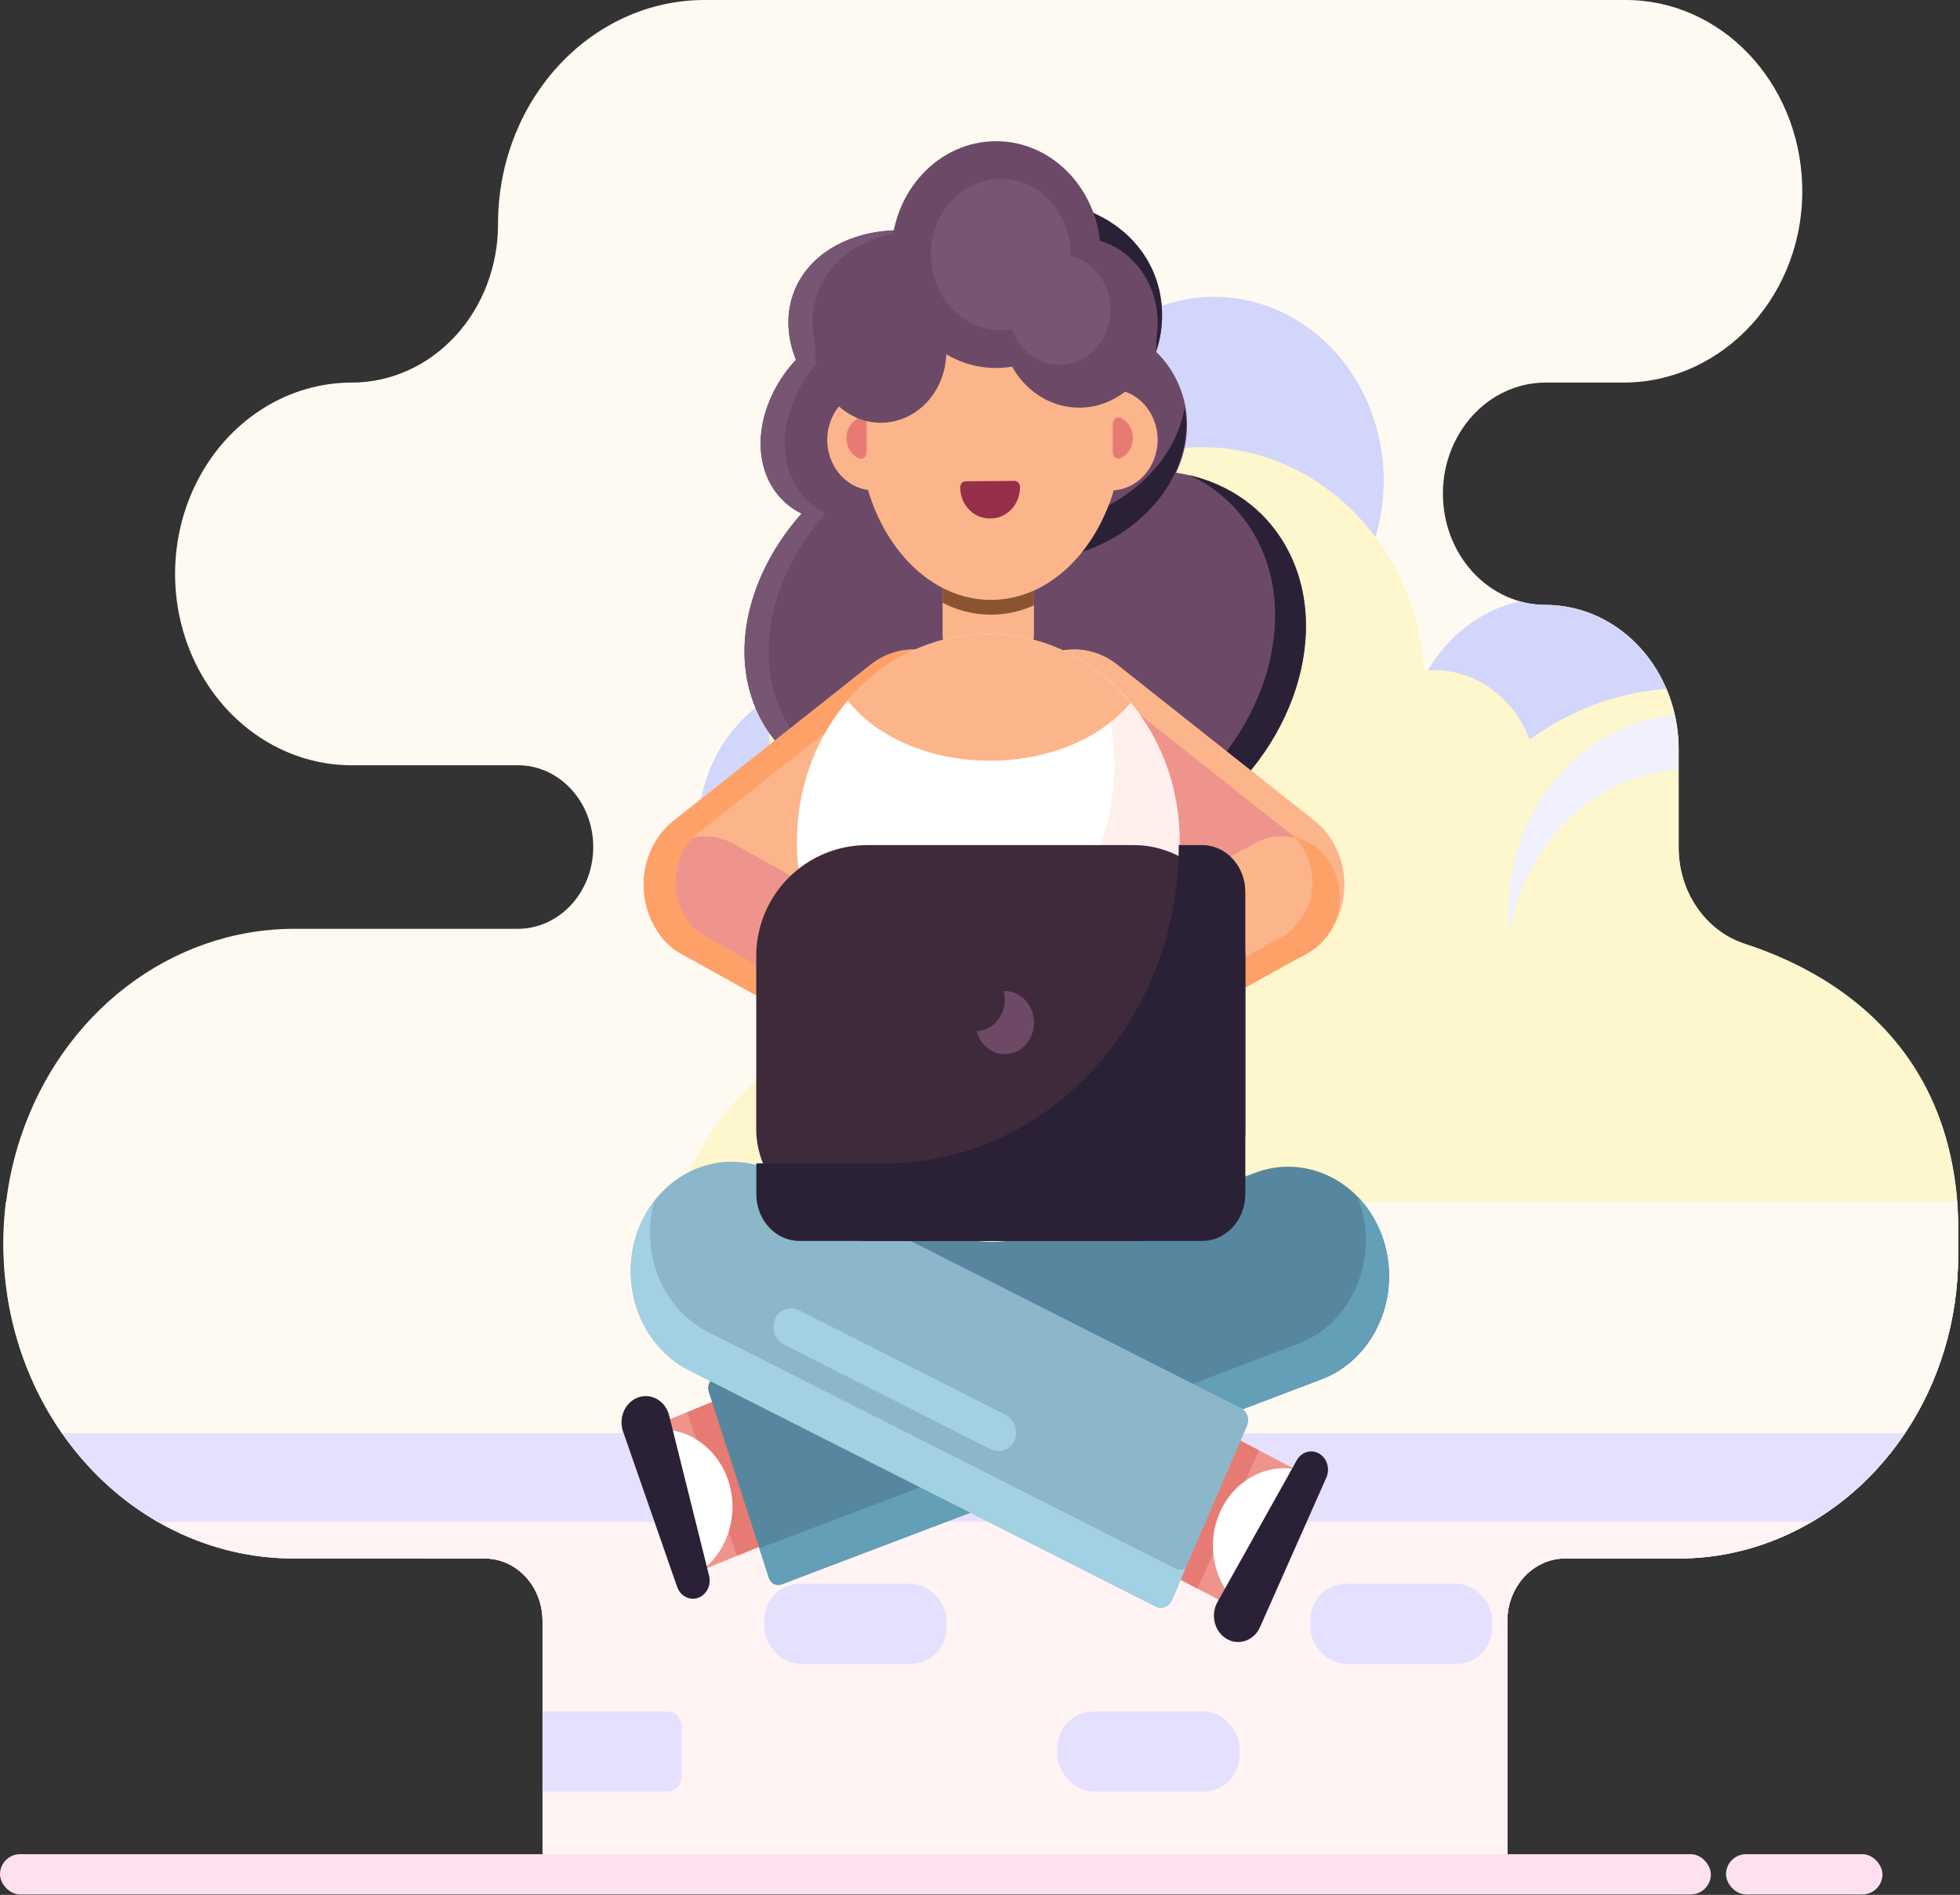 <svg width="361" height="349" viewBox="0 0 361 349" fill="none" xmlns="http://www.w3.org/2000/svg">
<rect x="0" y="0" width="361" height="349" fill="#333333" stroke="none"/>
<path d="M360.658 226.856V231.243C360.675 242.997 357.249 254.453 350.874 263.965C348.671 267.25 346.146 270.268 343.345 272.966C333.925 282.04 321.754 287.048 309.147 287.037H288.278C282.397 287.037 277.629 292.2 277.629 298.57V341.473H99.961V298.549C99.957 292.191 95.198 287.039 89.328 287.037H54.184C53.628 287.037 53.075 287.037 52.523 287.011C44.97 286.768 37.552 284.789 30.759 281.204C30.191 280.907 29.627 280.595 29.067 280.269C25.739 278.352 22.609 276.058 19.729 273.425C18.554 272.355 17.424 271.231 16.34 270.054C14.584 268.151 12.951 266.117 11.454 263.969C6.257 256.53 2.805 247.837 1.393 238.635C0.518 232.921 0.431 227.098 1.136 221.357C1.611 217.432 2.462 213.57 3.676 209.836C11.222 186.615 31.472 171.076 54.2 171.067H95.44C102.648 171.019 108.628 165.016 109.219 157.236C109.811 149.455 104.819 142.474 97.716 141.148C96.964 141.012 96.203 140.944 95.44 140.946H64.751C53.127 140.933 42.392 134.204 36.59 123.294C30.788 112.384 30.8 98.95 36.623 88.052C42.445 77.155 53.193 70.45 64.817 70.462C71.964 70.456 78.816 67.373 83.864 61.892C88.912 56.412 91.743 48.984 91.732 41.242C91.732 18.473 108.768 0.012 129.79 8.84074e-06H299.42C316.95 -0.013 331.332 15.031 331.93 34.007C332.568 54.049 317.5 70.462 298.981 70.462H284.663C281.455 70.46 278.299 71.344 275.493 73.029C275.182 73.22 274.875 73.418 274.571 73.623C271.735 75.566 269.426 78.29 267.879 81.516C266.805 83.748 266.124 86.177 265.872 88.679C265.797 89.424 265.759 90.172 265.759 90.921C265.757 96.353 267.748 101.562 271.294 105.402C274.839 109.243 279.649 111.399 284.663 111.397C285.01 111.397 285.356 111.397 285.698 111.422C286.278 111.448 286.865 111.494 287.426 111.566C290.672 111.956 293.812 113.053 296.658 114.789C301.147 117.518 304.73 121.706 306.902 126.761L306.941 126.85C307.602 128.393 308.123 130.002 308.497 131.654C308.572 131.977 308.638 132.306 308.696 132.64C309.028 134.388 309.195 136.169 309.194 137.954V156.074C309.184 164.246 314.124 171.457 321.348 173.815C331.296 177.039 345.038 183.836 353.375 197.835C355.579 201.546 357.297 205.571 358.48 209.794C359.534 213.559 360.212 217.435 360.503 221.357C360.632 223.127 360.697 224.96 360.697 226.856H360.658Z" fill="#FFFAF1"/>
<path d="M139.696 184.56C139.693 182.035 139.88 179.514 140.256 177.022C131.211 170.519 126.777 158.67 129.092 147.181C131.407 135.693 139.995 126.922 150.72 125.093C161.444 123.264 172.105 128.752 177.567 138.914C179.061 138.743 180.562 138.658 182.065 138.657C199.207 138.652 214.664 149.833 221.227 166.985C227.791 184.138 224.168 203.883 212.048 217.014C199.928 230.145 181.699 234.075 165.861 226.971C150.023 219.866 139.696 203.128 139.696 184.56Z" fill="#D2D6FA"/>
<path d="M309.147 137.974V150.684C303.893 162.888 291.482 169.459 279.364 166.453C278.854 166.326 278.345 166.183 277.847 166.031C266.277 162.342 258.499 150.611 258.968 137.557C259.438 124.503 268.035 113.463 279.835 110.76C281.398 111.204 283.008 111.427 284.624 111.426C284.97 111.426 285.317 111.426 285.659 111.452C298.793 112.048 309.154 123.761 309.143 138L309.147 137.974Z" fill="#D2D6FA"/>
<path d="M209.377 118.624C201.965 130.896 187.169 135.079 175.166 128.296C163.162 121.512 157.866 105.974 162.919 92.37C167.973 78.766 181.729 71.53 194.725 75.641C199.619 62.745 211.316 54.421 224.188 54.674C237.059 54.927 248.469 63.706 252.928 76.787C257.387 89.867 253.981 104.571 244.35 113.823C234.719 123.075 220.835 124.981 209.377 118.624Z" fill="#D2D6FA"/>
<path d="M153.41 256.013C153.413 268.89 146.666 280.651 136.005 286.351C125.345 292.05 112.621 290.699 103.186 282.865C101.894 286.075 99.909 288.902 97.397 291.107C95.378 288.526 92.413 287.037 89.289 287.036H54.145C53.589 287.036 53.036 287.036 52.484 287.011C44.931 286.768 37.513 284.789 30.72 281.204C30.152 280.906 29.588 280.595 29.028 280.269C25.701 278.352 22.57 276.058 19.69 273.425C18.515 272.355 17.386 271.231 16.302 270.054C14.545 268.151 12.912 266.117 11.415 263.969C6.219 256.53 2.766 247.837 1.354 238.634C12.273 244.361 21.011 254.024 26.071 265.966C38.435 257.595 54.503 259.606 64.778 270.813C65.69 264.472 69.13 258.887 74.186 255.541C79.241 252.195 85.399 251.428 91.024 253.442C92.261 235.812 105.825 222.188 122.149 222.179C122.9 222.179 123.643 222.208 124.382 222.263C140.735 223.521 153.408 238.256 153.41 256.013Z" fill="#ADB6E0"/>
<path d="M360.658 226.856V231.243C360.674 242.997 357.249 254.453 350.873 263.965C348.67 267.25 346.146 270.268 343.345 272.966C333.925 282.041 321.754 287.048 309.147 287.037H288.258C285.439 287.037 282.736 288.25 280.742 290.409C278.749 292.568 277.629 295.496 277.629 298.549V341.494H99.922V298.549C99.918 292.191 95.159 287.039 89.289 287.037H78.216C85.303 284.059 93.067 283.536 100.439 285.541C98.558 269.576 108.705 254.871 123.374 252.305C119.72 237.1 122.588 220.921 131.182 208.264C139.776 195.607 153.18 187.82 167.669 187.068C167.468 185.7 167.361 184.319 167.35 182.934C167.354 180.479 167.663 178.035 168.268 175.669C150.491 168.355 139.621 148.84 141.937 128.396C143.504 114.585 150.917 102.351 161.993 95.3C172.412 88.663 184.992 87.303 196.417 91.579C208.362 81.607 224.4 79.553 238.163 86.231C251.926 92.91 261.187 107.241 262.269 123.533C262.506 123.508 262.747 123.487 262.985 123.474C263.374 123.445 263.786 123.432 264.195 123.432C271.895 123.434 278.826 128.49 281.722 136.218C289.216 130.766 297.9 127.542 306.906 126.867C308.385 130.349 309.149 134.137 309.147 137.971V156.091C309.137 164.263 314.077 171.474 321.301 173.832C331.249 177.055 344.991 183.853 353.328 197.852C355.532 201.563 357.25 205.588 358.433 209.811C359.489 213.57 360.17 217.441 360.464 221.357C360.593 223.127 360.658 224.96 360.658 226.856Z" fill="#FEF6CC"/>
<path d="M153.932 148.636C157.773 158.987 165.866 166.793 175.801 169.731C161.754 160.46 156.161 141.396 162.688 125.042C169.215 108.688 185.869 100.042 201.728 104.773C189.586 96.732 174.053 98.032 163.195 107.996C152.337 117.961 148.603 134.343 153.932 148.636Z" fill="#F0F1FC"/>
<path d="M309.147 137.975V141.767C293.468 142.805 280.544 155.467 278.022 172.26C277.797 170.192 277.734 168.107 277.835 166.027C278.734 147.929 291.772 133.296 308.439 131.679C308.906 133.739 309.144 135.853 309.147 137.975Z" fill="#F0F1FC"/>
<rect x="317.904" y="341.494" width="28.814" height="7.421" rx="3.71" fill="#FFE0F0"/>
<rect y="341.494" width="315.115" height="7.421" rx="3.71" fill="#FFE0F0"/>
<path d="M350.873 263.965C348.67 267.25 346.146 270.268 343.345 272.966C333.924 282.041 321.753 287.048 309.146 287.037H288.258C282.388 287.037 277.629 292.191 277.629 298.549V341.494H99.922V298.549C99.917 292.191 95.159 287.039 89.289 287.037H54.145C53.589 287.037 53.036 287.037 52.484 287.011C44.931 286.769 37.512 284.789 30.72 281.205C30.152 280.907 29.587 280.595 29.027 280.269C25.7 278.352 22.57 276.058 19.69 273.426C18.515 272.355 17.385 271.231 16.301 270.054C14.544 268.151 12.911 266.118 11.415 263.969H350.873V263.965Z" fill="#FFF3F3"/>
<path d="M360.658 226.856V231.243C360.674 242.997 357.249 254.453 350.873 263.965H11.399C2.925 251.782 -0.781 236.476 1.081 221.357H360.464C360.593 223.127 360.658 224.96 360.658 226.856Z" fill="#FFFAF1"/>
<path d="M350.873 263.965C348.67 267.25 346.146 270.268 343.345 272.966C340.414 275.789 337.195 278.239 333.751 280.269H29.027C25.7 278.352 22.57 276.058 19.69 273.425C18.515 272.355 17.385 271.231 16.301 270.054C14.544 268.151 12.911 266.118 11.415 263.969H350.873V263.965Z" fill="#E6E0FF"/>
<path d="M99.921 315.199H122.953C124.382 315.199 125.541 316.454 125.541 318.001V327.188C125.541 328.735 124.382 329.99 122.953 329.99H99.921V315.199L99.921 315.199Z" fill="#E6E0FF"/>
<rect x="140.8" y="291.672" width="33.514" height="14.787" rx="6.65" fill="#E6E0FF"/>
<rect x="194.79" y="315.199" width="33.514" height="14.787" rx="6.65" fill="#E6E0FF"/>
<rect x="241.337" y="291.672" width="33.514" height="14.787" rx="6.65" fill="#E6E0FF"/>
<path d="M220.201 151.253C202.036 163.836 179.89 161.485 170.604 146.045C157.169 147.73 144.906 142.517 139.654 131.502C134.207 120.091 137.833 105.653 147.633 94.596C145.653 93.646 143.929 92.164 142.626 90.289C138.016 83.614 139.903 73.454 146.602 66.269C145.128 62.62 144.766 58.777 145.785 55.128C148.509 45.364 160.181 40.379 172.724 43.16H172.743C175.782 40.885 179.167 39.206 182.742 38.2C196.748 34.243 210.509 40.981 213.478 53.257C214.376 57.076 214.188 61.101 212.937 64.803L213.003 64.87C215.644 67.421 217.484 70.8 218.267 74.537C219.123 78.789 218.466 83.104 216.618 87.057C224.979 88.355 232.219 92.78 236.565 100.146C245.77 115.733 238.448 138.628 220.201 151.253Z" fill="#6C4A67"/>
<path d="M150.221 55.111C149.205 58.76 149.563 62.603 151.038 66.252C144.315 73.454 142.451 83.614 147.058 90.272C148.364 92.143 150.087 93.625 152.065 94.579C142.268 105.636 138.654 120.074 144.093 131.485C148.396 140.507 157.411 145.644 167.919 146.276C155.555 146.984 144.552 141.759 139.654 131.485C134.207 120.074 137.833 105.636 147.633 94.579C145.653 93.629 143.929 92.147 142.626 90.272C138.016 83.597 139.903 73.437 146.602 66.252C145.128 62.603 144.766 58.76 145.785 55.111C148.174 46.56 157.426 41.685 168.114 42.469C159.383 43.134 152.271 47.77 150.221 55.111Z" fill="#775674"/>
<path d="M118.547 162.968C118.551 168.466 121.405 173.495 125.932 175.981C130.459 178.467 135.892 177.988 139.988 174.742L149.116 167.515L149.151 167.485L150.792 166.188L176.268 146.015C180.194 142.915 182.273 137.764 181.709 132.537C181.145 127.31 178.025 122.818 173.545 120.782C173.198 120.622 172.844 120.474 172.494 120.36C168.371 118.885 163.844 119.663 160.344 122.446L124.072 151.165C120.596 153.918 118.543 158.304 118.547 162.968Z" fill="#FCB58A"/>
<path d="M118.547 162.968C118.547 166.063 119.457 169.077 121.146 171.573C121.569 172.201 122.041 172.791 122.554 173.334C119.598 166.957 121.325 159.2 126.64 154.982L162.923 126.247C168.26 122.021 175.64 122.611 180.345 127.642C180.008 126.929 179.617 126.247 179.178 125.602C177.067 122.476 173.895 120.386 170.36 119.792C166.826 119.199 163.219 120.15 160.332 122.438L124.072 151.165C120.596 153.918 118.543 158.304 118.547 162.968Z" fill="#FEA169"/>
<path d="M125.536 175.692C120.121 172.683 117.881 165.706 120.533 160.108C123.185 154.51 129.724 152.411 135.138 155.419L165.443 172.26C170.858 175.269 173.097 182.246 170.446 187.844C167.794 193.442 161.255 195.541 155.84 192.532L125.536 175.692Z" fill="#EF948C"/>
<ellipse rx="14.246" ry="11.956" transform="matrix(0.936 -0.352 0.305 0.952 167.153 184.026)" fill="#EF948C"/>
<path d="M165.58 192.913C163.695 192.29 161.996 191.135 160.658 189.567L153.321 185.479L130.141 172.601C127.087 170.914 124.986 167.72 124.511 164.043C124.036 160.366 125.247 156.67 127.756 154.14C123.386 155.114 120.06 158.972 119.463 163.761C118.866 168.55 121.127 173.226 125.102 175.42L155.64 192.386C158.845 196.263 164.907 197.649 170.813 195.441C172.517 194.807 174.119 193.887 175.559 192.715C172.336 193.921 168.842 193.99 165.58 192.913Z" fill="#FEA169"/>
<path d="M212.921 64.799C213.07 62.706 212.896 60.602 212.408 58.571C209.451 46.299 195.678 39.561 181.672 43.518C172.093 46.236 164.872 53.24 162.219 61.331C162.935 51.116 171.094 41.47 182.73 38.175C196.736 34.218 210.497 40.956 213.466 53.231C214.373 57.058 214.183 61.092 212.921 64.799Z" fill="#2B2137"/>
<path d="M220.201 151.253C207.63 159.955 193.161 161.519 182.361 156.538C192.254 158.855 204.055 156.563 214.524 149.315C232.771 136.673 240.093 113.791 230.865 98.174C228.004 93.388 223.863 89.661 218.995 87.491C226.328 89.215 232.612 93.467 236.537 100.133C245.77 115.734 238.448 138.628 220.201 151.253Z" fill="#2B2137"/>
<path d="M196.499 102.464C182.138 105.86 168.529 98.865 166.101 86.838C165.639 84.537 165.607 82.158 166.008 79.843C166.039 80.007 166.066 80.171 166.101 80.336C168.529 92.363 182.138 99.358 196.499 95.957C208.065 93.222 216.597 84.579 218.2 75.018C220.27 86.872 210.676 99.092 196.499 102.464Z" fill="#2B2137"/>
<path d="M130.087 288.853L120.88 262.408L132.257 257.761L141.463 284.207L130.087 288.853Z" fill="#EF948C"/>
<path d="M135.742 286.549L126.535 260.104L132.258 257.766L141.464 284.212L135.742 286.549Z" fill="#E87A74"/>
<path d="M117.021 264.213L126.304 290.884C130.737 289.114 133.953 284.907 134.731 279.86C135.51 274.813 133.731 269.702 130.07 266.468C126.409 263.234 121.429 262.373 117.021 264.213Z" fill="white"/>
<path d="M124.722 292.283L114.762 263.666C114.343 262.466 114.382 261.135 114.87 259.967C115.359 258.799 116.256 257.889 117.365 257.438C118.542 256.955 119.853 257.035 120.973 257.656C122.094 258.277 122.92 259.383 123.247 260.699L130.608 290.227C131.016 291.892 130.199 293.622 128.713 294.238C127.113 294.883 125.332 294.011 124.722 292.283Z" fill="#2B2137"/>
<path d="M215.956 290.188L227.263 264.716L238.221 270.423L226.913 295.895L215.956 290.188Z" fill="#EF948C"/>
<path d="M215.959 290.186L227.267 264.715L231.87 267.112L220.563 292.584L215.959 290.186Z" fill="#E87A74"/>
<path d="M230.869 297.521L242.272 271.816C238.033 269.609 233.029 270.02 229.145 272.894C225.261 275.767 223.088 280.667 223.443 285.747C223.799 290.826 226.63 295.315 230.869 297.521Z" fill="white"/>
<path d="M244.302 272.11L232.073 299.678C231.003 302.084 228.336 303.097 226.113 301.941C224.979 301.35 224.128 300.267 223.769 298.96C223.411 297.653 223.578 296.243 224.23 295.077L238.859 268.916C239.696 267.453 241.417 266.907 242.85 267.652C244.376 268.46 245.022 270.444 244.302 272.11Z" fill="#2B2137"/>
<ellipse cx="182.714" cy="227.834" rx="36.459" ry="39.489" fill="#57879E"/>
<path d="M254.811 228.364C258.209 238.864 253.106 250.36 243.411 254.042L143.95 291.81C142.997 292.172 141.954 291.628 141.62 290.596L130.523 256.313C130.189 255.281 130.69 254.151 131.643 253.789L231.108 216.019C240.803 212.338 251.417 217.866 254.816 228.366L254.811 228.364Z" fill="#57879E"/>
<path d="M243.396 254.032L143.933 291.794C143.475 291.969 142.972 291.94 142.534 291.712C142.096 291.484 141.759 291.077 141.599 290.58L139.868 285.165L239.117 247.488C243.772 245.721 247.589 242.023 249.727 237.208C251.865 232.392 252.149 226.854 250.516 221.812C250.349 221.298 250.17 220.797 249.968 220.308C254.71 225.123 256.789 232.27 255.45 239.161C254.111 246.051 249.548 251.684 243.416 254.02L243.396 254.032Z" fill="#639FB7"/>
<path d="M173.603 91.284V116.833C173.701 121.792 177.441 125.756 182.02 125.756C186.599 125.756 190.339 121.792 190.437 116.833V91.284C190.339 86.325 186.599 82.361 182.02 82.361C177.441 82.361 173.701 86.325 173.603 91.284H173.603Z" fill="#FCB58A"/>
<path d="M247.574 162.964C247.57 168.462 244.715 173.492 240.187 175.979C235.66 178.466 230.226 177.988 226.129 174.742L217.005 167.515L216.97 167.485L215.344 166.187L189.868 146.011C185.945 142.909 183.867 137.759 184.431 132.533C184.995 127.307 188.113 122.815 192.592 120.777C192.938 120.617 193.288 120.474 193.642 120.356C197.765 118.882 202.291 119.657 205.792 122.438L242.068 151.169C245.535 153.924 247.58 158.306 247.574 162.964Z" fill="#EF948C"/>
<path d="M247.575 162.964C247.577 166.06 246.667 169.076 244.976 171.573C244.553 172.205 244.081 172.795 243.564 173.339C246.525 166.958 244.792 159.193 239.467 154.982L203.183 126.243C197.848 122.027 190.479 122.619 185.777 127.642C186.114 126.929 186.505 126.247 186.944 125.602C191.341 119.092 199.777 117.674 205.79 122.433L242.066 151.164C245.535 153.92 247.582 158.304 247.575 162.964Z" fill="#FCB58A"/>
<path d="M158.215 162.129V201.299C157.917 210.989 162.52 220.085 170.222 225.026C177.924 229.967 187.501 229.967 195.203 225.026C202.905 220.085 207.508 210.989 207.21 201.299V162.129L158.215 162.129Z" fill="#FBE7EB"/>
<path d="M158.215 152.913V192.104L207.209 180.608V152.913H158.215Z" fill="#FCB651"/>
<path d="M217.243 154.907V156.281C217.244 161.164 215.453 165.847 212.266 169.3C209.078 172.753 204.753 174.693 200.245 174.691H163.778C154.392 174.689 146.784 166.447 146.784 156.281V154.907C146.793 145.319 150.125 136.085 156.122 129.033C156.449 128.658 156.771 128.291 157.106 127.933C157.662 127.326 158.246 126.732 158.849 126.163C160.109 124.963 161.451 123.869 162.864 122.889C163.121 122.703 163.378 122.531 163.642 122.362C165.463 121.149 167.384 120.122 169.381 119.294C177.752 115.808 187.036 115.912 195.339 119.585C197.094 120.359 198.786 121.292 200.397 122.375C200.976 122.754 201.541 123.159 202.101 123.58C204.346 125.271 206.404 127.235 208.236 129.433C209.418 130.85 210.498 132.363 211.465 133.959C215.251 140.174 217.261 147.461 217.243 154.907Z" fill="white"/>
<path d="M217.243 154.907V156.285C217.243 166.451 209.635 174.693 200.249 174.696H188.908C204.226 163.196 209.567 141.351 201.513 123.146L202.104 123.567C203.174 124.369 204.201 125.237 205.178 126.167C212.856 133.394 217.257 143.877 217.239 154.894L217.243 154.907Z" fill="#FFEFED"/>
<path d="M173.603 91.284V111.001C178.893 113.772 185.028 113.945 190.445 111.477V91.284C190.347 86.325 186.607 82.361 182.028 82.361C177.448 82.361 173.709 86.325 173.61 91.284H173.603Z" fill="#8A5332"/>
<ellipse cx="160.962" cy="81.006" rx="8.594" ry="9.309" fill="#FCB58A"/>
<ellipse cx="182.515" cy="78.688" rx="24.301" ry="31.803" fill="#FCB58A"/>
<ellipse cx="204.621" cy="81.006" rx="8.594" ry="9.309" fill="#FCB58A"/>
<path d="M155.895 80.698C155.894 79.073 156.793 77.607 158.175 76.977C158.505 76.842 158.875 76.892 159.164 77.111C159.453 77.331 159.623 77.691 159.618 78.073V83.323C159.617 83.727 159.425 84.101 159.108 84.314C158.792 84.528 158.397 84.55 158.062 84.373C156.739 83.712 155.892 82.276 155.895 80.698Z" fill="#E87A74"/>
<path d="M208.675 80.681C208.675 82.304 207.777 83.769 206.395 84.398C206.066 84.535 205.695 84.486 205.405 84.267C205.115 84.049 204.944 83.689 204.948 83.307V78.056C204.95 77.653 205.142 77.279 205.458 77.065C205.774 76.851 206.169 76.828 206.504 77.003C207.83 77.663 208.678 79.101 208.675 80.681Z" fill="#E87A74"/>
<path d="M187.874 89.674C187.883 91.208 187.322 92.681 186.317 93.761C186.193 93.896 186.068 94.019 185.928 94.141C184.964 95.003 183.755 95.478 182.505 95.485H182.287C181.145 95.496 180.029 95.119 179.096 94.406C177.827 93.44 177.013 91.92 176.867 90.247C176.852 90.087 176.844 89.927 176.844 89.767C176.841 89.471 176.949 89.186 177.143 88.979C177.339 88.766 177.605 88.646 177.882 88.646L186.811 88.57C187.088 88.562 187.356 88.674 187.555 88.882C187.755 89.089 187.869 89.374 187.874 89.674Z" fill="#962F4A"/>
<path d="M229.706 262.555L215.812 294.753C215.299 295.942 213.993 296.455 212.895 295.9L126.894 252.364C117.587 247.653 113.569 235.662 117.919 225.582C122.266 215.507 133.327 211.153 142.632 215.853L228.633 259.388C229.731 259.944 230.205 261.359 229.692 262.548L229.706 262.555Z" fill="#8CB7CB"/>
<path d="M185.135 260.539C186.836 261.4 187.603 263.518 186.847 265.269C186.092 267.02 184.1 267.741 182.398 266.88L144.456 247.673C142.755 246.811 141.988 244.694 142.743 242.943C143.499 241.192 145.491 240.47 147.192 241.332L185.135 260.539Z" fill="#A1D1E2"/>
<path d="M218.363 288.857L215.811 294.757C215.567 295.328 215.123 295.77 214.576 295.986C214.03 296.201 213.427 296.171 212.901 295.903L126.88 252.372C121.631 249.719 117.824 244.569 116.583 238.441C115.342 232.314 116.809 225.91 120.55 221.121C117.793 230.735 122.015 241.078 130.436 245.339L216.457 288.878C217.061 289.19 217.765 289.182 218.363 288.857Z" fill="#A1D1E2"/>
<path d="M210.255 192.5C204.841 195.509 198.302 193.41 195.65 187.812C192.998 182.213 195.238 175.236 200.653 172.227L230.957 155.387C236.372 152.378 242.911 154.477 245.563 160.075C248.214 165.674 245.975 172.651 240.56 175.66L210.255 192.5Z" fill="#FCB58A"/>
<ellipse rx="11.956" ry="14.246" transform="matrix(0.305 -0.952 0.936 0.352 198.992 184.075)" fill="#EF948C"/>
<path d="M200.56 192.908C202.444 192.286 204.141 191.133 205.478 189.567L212.8 185.479L235.996 172.593C238.483 171.216 240.361 168.824 241.216 165.944C242.071 163.064 241.832 159.934 240.551 157.245C240 156.075 239.264 155.018 238.377 154.123C242.747 155.096 246.073 158.953 246.671 163.743C247.269 168.532 245.009 173.208 241.034 175.404L210.497 192.369C207.291 196.246 201.229 197.632 195.323 195.424C193.619 194.786 192.016 193.865 190.573 192.694C193.797 193.906 197.294 193.981 200.56 192.908Z" fill="#FEA169"/>
<rect x="139.286" y="155.648" width="90.083" height="72.911" rx="20.44" fill="#3F2A3C"/>
<path d="M229.37 164.266V219.946C229.37 222.231 228.532 224.422 227.039 226.038C225.547 227.653 223.523 228.56 221.414 228.559H147.259C145.149 228.56 143.125 227.653 141.633 226.038C140.141 224.422 139.303 222.231 139.303 219.946V214.261H163.008C192.888 214.252 217.107 188.013 217.107 155.648H221.414C225.808 155.648 229.37 159.507 229.37 164.266Z" fill="#2B2137"/>
<path d="M190.446 188.341C190.444 191.251 188.459 193.712 185.797 194.107C183.136 194.501 180.614 192.707 179.89 189.904C182.781 189.788 185.069 187.217 185.069 184.084C185.068 183.558 185.003 183.033 184.874 182.525H185.069C188.035 182.525 190.441 185.128 190.446 188.341Z" fill="#6E4965"/>
<ellipse cx="198.774" cy="59.434" rx="14.446" ry="15.647" fill="#6C4A67"/>
<ellipse cx="162.229" cy="64.799" rx="12.061" ry="13.063" fill="#6C4A67"/>
<ellipse cx="183.463" cy="46.889" rx="19.282" ry="20.885" fill="#6C4A67"/>
<path d="M208.237 129.433C202.965 135.83 193.34 140.107 182.345 140.107C171.117 140.107 161.316 135.644 156.122 129.024C156.449 128.649 156.772 128.283 157.107 127.924C157.663 127.318 158.247 126.723 158.85 126.155C160.11 124.955 161.452 123.86 162.865 122.88C163.122 122.695 163.378 122.522 163.643 122.354C165.464 121.141 167.385 120.114 169.381 119.286C177.753 115.8 187.037 115.904 195.34 119.576C197.095 120.351 198.787 121.284 200.397 122.366C200.977 122.745 201.541 123.15 202.101 123.571C204.347 125.265 206.405 127.232 208.237 129.433Z" fill="#FCB58A"/>
<ellipse cx="195.146" cy="57.036" rx="9.372" ry="10.152" fill="#775674"/>
<ellipse cx="184.33" cy="46.889" rx="12.874" ry="13.944" fill="#775674"/>
</svg>
